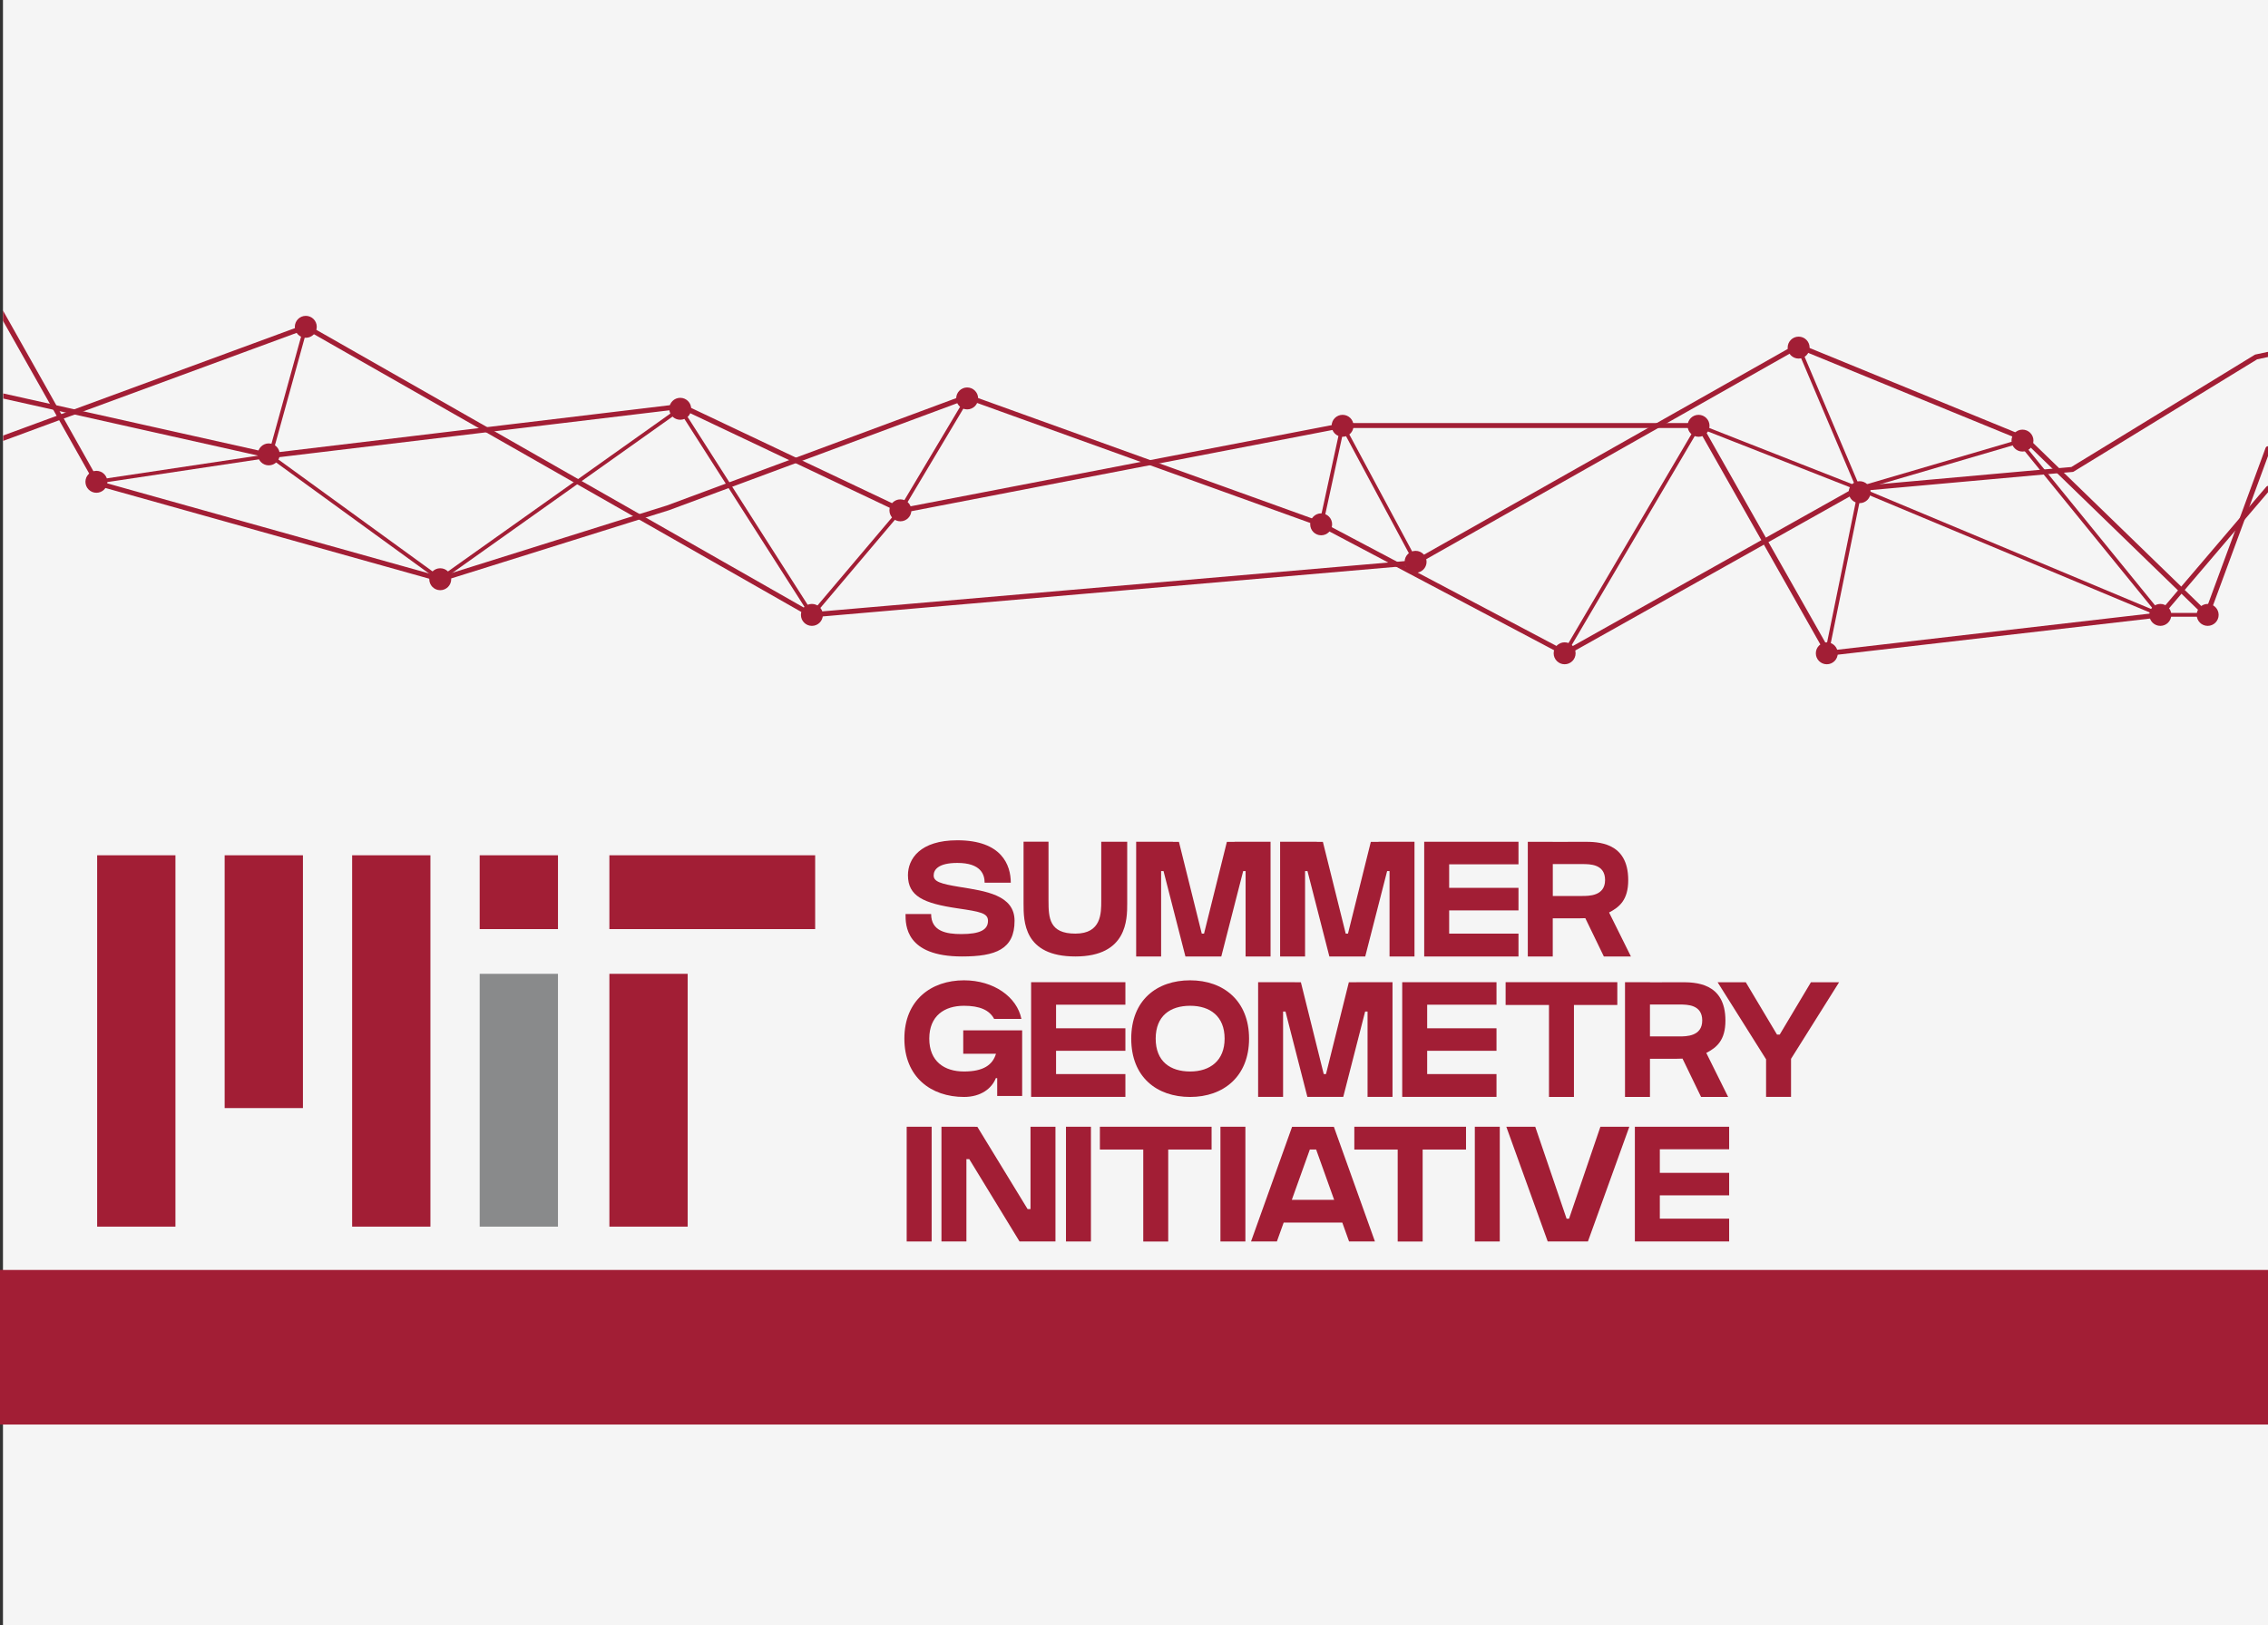 <?xml version="1.0" encoding="UTF-8"?>
<svg id="Layer_2" data-name="Layer 2" xmlns="http://www.w3.org/2000/svg" viewBox="0 0 450.78 323">
  <rect x="0" y="0" width="450.78" height="323" fill="#333333" stroke="none"/>
  <defs>
    <style>
      .cls-1 {
        fill: #000;
      }

      .cls-1, .cls-2, .cls-3, .cls-4 {
        stroke-width: 0px;
      }

      .cls-2 {
        fill: #f5f5f5;
      }

      .cls-3 {
        fill: #a21e35;
      }

      .cls-4 {
        fill: #898a8b;
      }
    </style>
  </defs>
  <g id="Layer_4" data-name="Layer 4">
    <rect class="cls-2" x=".59" width="450.19" height="323"/>
  </g>
  <g id="Layer_3" data-name="Layer 3">
    <g>
      <g>
        <path class="cls-1" d="M27.09,169.97v73.8M52.43,169.97v50.24M77.77,169.97v73.8M103.12,169.97v14.67M128.9,193.53v50.24"/>
        <path class="cls-3" d="M136.68,243.77h-15.56v-50.24h15.56v50.24ZM85.55,243.77h-15.56v-73.8h15.56v73.8ZM34.87,243.77h-15.56v-73.8h15.56v73.8ZM60.21,220.21h-15.56v-50.24h15.56v50.24ZM110.9,184.64h-15.56v-14.67h15.56v14.67Z"/>
      </g>
      <rect class="cls-4" x="95.34" y="193.53" width="15.56" height="50.24"/>
      <rect class="cls-3" x="121.12" y="169.97" width="40.9" height="14.67"/>
    </g>
    <rect class="cls-3" y="252.38" width="450.78" height="30.72"/>
    <g>
      <path class="cls-3" d="M450.78,88.68v1.95l-3.66,9.95-.97,2.63s-.02.04-.03.06v.03s0,.01,0,.01l-6.26,16.98-.69,1.9h0s-.07.18-.07.18c-.01.04-.03.07-.06.1h0c-.07.11-.18.18-.3.21-.16.04-.32,0-.43-.11-.01,0-.02-.01-.03-.02l-.75-.73-.65-.63-3.29-3.19-.72-.69-23.98-23.25-.94-.91-4.3-4.17-1.29-1.25h-.03s-.92-.39-.92-.39l-1.44-.59-40.57-16.62-1.27-.52-.71-.29-.18.1-1.56.88-24.35,13.77-1.77,1-46.08,26.05-2.03,1.15c-.06.03-.13.06-.2.06l-1.88.16h-.02s-1.67.15-1.67.15h-.15s-113.99,9.86-113.99,9.86l-2.2.19h-.04c-.09,0-.17-.02-.25-.06l-1.77-1.01-32.25-18.37-.14-.08s-.04-.02-.06-.03l-1-.57-11.1-6.32h0l-.71-.41h0l-17.39-9.91h0l-.09-.06s-.03-.02-.05-.03l-1.31-.75-32.76-18.66-1.4-.8-.25-.14-.55.2-1.23.45-42.43,15.61h-.01l-1.58.59s-.03.01-.05.01l-.1.04-2.11.77-.95.35-11.13,4.11v-1.07l10.63-3.91.96-.36.8-.29h0l1.59-.59s.03,0,.05-.02l.08-.03,43.9-16.15,1.99-.73c.14-.05.29-.03.42.04l1.85,1.05,33.93,19.33.1.06s.03,0,.05.02l1.32.75h0l16.61,9.48.72.41,11.5,6.55h0l.15.09s.04.02.05.02l1,.57,31.43,17.9.37.2h.01s1.27.74,1.27.74l.97-.08,1.06-.1,112.47-9.71h0l1.81-.15h.01l1.45-.13,1.6-.14.27-.02.43-.25,1.53-.86,44.52-25.17,1.76-1,26.03-14.72,1.81-1.02c.14-.08.3-.09.44-.03l2.09.85,40.9,16.76,2.26.93c.06.02.12.06.16.1l1.13,1.1,5.15,4.99.94.91,23.31,22.61.72.69,3.28,3.19.9.87.47-1.29,5.35-14.5.97-2.64s.02-.04.03-.06v-.02s0-.01,0-.01l5.07-13.78c.08-.2.27-.33.47-.32Z"/>
      <path class="cls-3" d="M450.78,69.94v1.01l-2.16.46-36.46,22.31c-.06.04-.14.07-.21.07l-1.75.15-1.08.1-.24.02-1.79.16-.89.08h0l-34.43,3.1-.61.05h-.01l-1.24.12h-.01l-.33.03h-.03l-.28.16-1.64.92-16.16,9.07-.87.49-37.49,21.03-1.76.99c-.07.05-.16.07-.24.07s-.16-.02-.24-.06l-1.96-1.04-31.37-16.58-1.61-.86h0l-11.67-6.16-1.87-.99-1.93-.7-31.87-11.48-1.84-.66-32.51-11.71-1.72-.62-.24-.09-.75.28h0l-1.23.46-30.83,11.44-1.31.49-12.58,4.67-.72.27h0l-11.89,4.41-4.6,1.44-1.3.41-37.36,11.7-2.02.63c-.09.03-.19.03-.29.01l-2.04-.57-64.36-18.03-1.75-.49c-.13-.03-.24-.12-.3-.23l-1.2-2.14-5.98-10.62-.5-.87-.67-1.2-.66-1.16h0s0-.01,0-.01L.59,63.75v-2.05l10.62,18.87.66,1.17.31.54.49.88,5.9,10.49.94,1.67.16.28,1.05.29h.01l.59.17,63.95,17.9h0l.31.09,1.75.49.14.04.19-.06h0l1.68-.53.61-.18h.02s35.83-11.24,35.83-11.24l1.29-.41h0l5.47-1.71,11.67-4.33.72-.27,11.87-4.4,1.32-.49,31.88-11.83,2.02-.75c.12-.04.24-.04.35,0l1.99.72,34.22,12.33,1.84.66,30.3,10.92,1.57.57.42.15.29.15,1.64.87,13.03,6.89h.01l1.61.85h.02l2.42,1.29s0,.01,0,0l27.59,14.58,1.55.82.15.08,1-.56.54-.3,37.47-21.03.86-.49,16.49-9.25.92-.52.49-.27.28-.16s.04-.03.07-.03h.01s.07-.03.12-.04l.23-.02.4-.04h0l1.34-.12,2.47-.22,31.66-2.84.89-.08h.01l1.6-.14,1.32-.12,2.48-.22,36.43-22.29s.1-.06.16-.07l2.35-.5s.07-.01.1-.01Z"/>
      <path class="cls-3" d="M450.78,96.55v1.28l-4.67,5.47h0s-1.88,2.21-1.88,2.21l-10,11.73-.65.76-2.46,2.89-.79.93-.6.7s-.04.04-.06.05c-.07.07-.17.11-.26.12l-2.08.24-62.09,7.18-1.81.21s-.04,0-.05,0c-.12,0-.24-.05-.33-.13-.04-.03-.08-.08-.11-.13l-.22-.38-.92-1.62h0s-11.22-19.83-11.22-19.83l-.49-.87-11.73-20.71-.75-1.33-.15-.26h-70.59l-.53.1-1.5.29-34.37,6.63-1.91.37-47.44,9.15-1.86.36c-.09.02-.18,0-.26-.03,0,0-.03,0-.04-.01l-.66-.32h-.01l-1.46-.69-18.71-8.87-1.27-.6-19.66-9.32-1.39-.66h-.01l-.41-.2-1.03.12h0l-1.3.16-34.76,4.17h0l-1.67.21h0l-41.07,4.93-.68.08h-.01l-1.09.13h0c-.05,0-.1,0-.16-.01l-.24-.06h0l-2.03-.45h-.05s-36.46-8.16-36.46-8.16l-1.79-.4h0l-1.11-.25-1.32-.3-9.96-2.22v-1.02l9.29,2.07h0s1.32.3,1.32.3l3.5.78,1.8.4h.01l34.85,7.79,2.08.46.26.06.53-.06,1.3-.16,39.6-4.75,1.66-.2,36.34-4.36,2.27-.27c.09-.01.19,0,.27.04l1.69.8,20.8,9.86,1.26.6,17.85,8.46,1.62.77.34.16.49-.09,1.25-.24,45.74-8.82,1.91-.37,36.05-6.94,2.1-.41h62.51s8.46,0,8.46,0c.18,0,.35.1.43.26l.09.15.59,1.04h0s.32.58.32.58l11.77,20.78.5.87,11.29,19.93.29.51.56,1h0s.06.1.06.1l1.49-.17,62.08-7.18.45-.05,1.43-.17.19-.22,1.07-1.25,2.5-2.94.65-.76,11.72-13.74v-.02s0-.01,0-.01l1.88-2.2,3.28-3.85c.1-.12.23-.18.38-.18Z"/>
      <circle class="cls-3" cx="60.78" cy="64.95" r="2.18"/>
      <circle class="cls-3" cx="53.42" cy="90.3" r="2.18"/>
      <circle class="cls-3" cx="135.2" cy="81.24" r="2.18"/>
      <circle class="cls-3" cx="178.96" cy="101.42" r="2.18"/>
      <circle class="cls-3" cx="262.59" cy="104.2" r="2.18"/>
      <circle class="cls-3" cx="281.36" cy="111.65" r="2.18"/>
      <circle class="cls-3" cx="310.98" cy="129.83" r="2.18"/>
      <circle class="cls-3" cx="357.49" cy="69.08" r="2.18"/>
      <circle class="cls-3" cx="266.85" cy="84.62" r="2.18"/>
      <circle class="cls-3" cx="337.6" cy="84.62" r="2.18"/>
      <circle class="cls-3" cx="363.09" cy="129.83" r="2.18"/>
      <circle class="cls-3" cx="369.62" cy="97.81" r="2.18"/>
      <circle class="cls-3" cx="401.98" cy="87.56" r="2.18"/>
      <circle class="cls-3" cx="429.38" cy="122.2" r="2.18"/>
      <circle class="cls-3" cx="438.79" cy="122.2" r="2.18"/>
      <circle class="cls-3" cx="192.23" cy="79.18" r="2.18"/>
      <circle class="cls-3" cx="87.5" cy="115.11" r="2.18"/>
      <circle class="cls-3" cx="161.37" cy="122.2" r="2.18"/>
      <circle class="cls-3" cx="19.16" cy="95.75" r="2.18"/>
      <path class="cls-3" d="M161.37,122.57s-.02,0-.03,0c-.12,0-.23-.07-.29-.17l-25.96-40.62-47.39,33.64c-.13.09-.31.09-.44,0l-33.8-24.54c-.13-.09-.18-.25-.14-.4l7.09-25.63c.05-.2.26-.32.46-.26.2.06.32.26.26.46l-7.02,25.38,33.38,24.23,47.49-33.71c.08-.06.19-.08.29-.06.1.02.19.08.25.17l25.9,40.52,17.26-20.39,13.24-22.19c.11-.18.34-.24.51-.13s.24.34.13.51l-13.27,22.24-17.62,20.83c-.07.08-.18.13-.29.13Z"/>
      <path class="cls-3" d="M281.36,112.02c-.13,0-.26-.07-.33-.2l-14.03-26.13-4.04,18.59c-.04.2-.24.33-.45.29-.2-.04-.33-.24-.29-.45l4.26-19.58c.03-.15.16-.27.31-.29.15-.02.31.06.38.19l14.51,27.02c.1.18.03.41-.15.51-.06.03-.12.04-.18.04Z"/>
      <path class="cls-3" d="M363.09,130.2s-.05,0-.08,0c-.2-.04-.33-.24-.29-.44l6.53-32.02c.04-.2.23-.34.44-.29.2.04.33.24.29.44l-6.53,32.02c-.04.18-.19.3-.37.3Z"/>
      <path class="cls-3" d="M310.98,130.2c-.07,0-.13-.02-.19-.05-.18-.1-.24-.33-.13-.51l26.61-45.21c.09-.16.29-.23.46-.16l31.67,12.44,32.48-9.52c.2-.06.41.06.47.25.06.2-.06.41-.25.47l-32.6,9.55c-.08.02-.17.02-.24-.01l-31.49-12.37-26.45,44.93c-.07.12-.2.18-.32.18Z"/>
      <path class="cls-3" d="M429.38,122.57s-.1,0-.14-.03l-60-25.08c-.09-.04-.16-.11-.2-.2l-11.89-28.04c-.08-.19,0-.41.2-.49.19-.08.41,0,.49.2l11.83,27.9,58.48,24.45-27.09-33.29c-.13-.16-.11-.4.05-.53.16-.13.4-.11.53.05l28.04,34.45c.11.13.11.32,0,.46-.07.1-.19.15-.3.15Z"/>
      <path class="cls-3" d="M438.79,122.57h-9.41c-.21,0-.38-.17-.38-.38s.17-.38.38-.38h9.41c.21,0,.38.17.38.38s-.17.38-.38.38Z"/>
      <path class="cls-3" d="M19.16,96.13c-.18,0-.34-.13-.37-.32-.03-.21.11-.4.32-.43l34.53-5.18c.21-.03.4.11.43.31.03.21-.11.4-.32.43l-34.53,5.18s-.04,0-.06,0Z"/>
    </g>
    <path class="cls-3" d="M201.65,183c0,5.66-3.77,7.08-10.44,7.08-11.24,0-11.23-6.23-11.23-8.43h5.09c0,3.44,3.03,3.98,5.99,3.98,3.75,0,5.31-.86,5.31-2.63,0-1.55-1.56-1.82-6.03-2.48-6.81-1-9.88-2.42-9.88-6.59,0-3.22,2.38-6.94,9.82-6.94,8.85,0,10.62,4.95,10.62,8.43h-5.2c0-1.58-.7-3.93-5.42-3.93-3.84,0-4.71,1.39-4.71,2.49,0,1.21,1.34,1.66,5.16,2.28,5.11.83,10.92,1.58,10.92,6.74Z"/>
    <path class="cls-3" d="M218.88,167.28h5.16v12.29c0,3.11,0,10.51-10.3,10.51s-10.3-7.01-10.3-10.53v-12.28h4.96v11.71c0,3.43.15,6.56,5.34,6.56s5.14-4.07,5.14-6.56,0-11.71,0-11.71Z"/>
    <path class="cls-3" d="M252.53,167.28v22.8h-4.96v-16.97h-.48l-4.35,16.97h-7.13l-4.35-16.97h-.48v16.97h-4.96v-22.8h7.3v.02h1.2l4.54,18.24h.45l4.54-18.24h1.53v-.02h7.13Z"/>
    <path class="cls-3" d="M281.14,167.28v22.8h-4.96v-16.97h-.48l-4.35,16.97h-7.13l-4.35-16.97h-.48v16.97h-4.96v-22.8h7.3v.02h1.2l4.54,18.24h.45l4.54-18.24h1.53v-.02h7.13Z"/>
    <path class="cls-3" d="M301.81,167.28v4.48h-13.78v4.68h13.78v4.48h-13.78v4.62h13.78v4.54h-13.78s-4.96,0-4.96,0v-22.8h18.74Z"/>
    <path class="cls-3" d="M319.81,181.33l4.35,8.76h-5.38l-3.69-7.62c-.49.02-.91.03-1.22.03h-5.25v7.59h-4.96v-22.8h4.96v.02c1.21,0,4.81-.02,6.17-.02,2.74,0,8.83,0,8.83,7.62,0,3.94-1.75,5.36-3.8,6.43ZM319.02,174.89c0-3.17-2.99-3.17-4.53-3.17h-5.86v6.34h5.78c1.41,0,4.61.02,4.61-3.17Z"/>
    <path class="cls-3" d="M203.16,204.76v13.05h-4.96v-3.55h-.27c-.8,2.05-2.97,3.74-6.33,3.74-6.55,0-11.85-3.95-11.85-11.59s5.31-11.59,11.85-11.59c5.91,0,10.53,3.3,11.41,7.67h-5.42c-.94-1.76-2.86-2.61-5.99-2.61-3.9,0-6.9,2-6.9,6.53s3,6.53,6.9,6.53,5.7-1.34,6.36-3.53h-6.51v-4.65h11.71Z"/>
    <path class="cls-3" d="M223.68,195.19v4.48h-13.78v4.68h13.78v4.48h-13.78v4.62h13.78v4.54h-13.78s-4.96,0-4.96,0v-22.8h18.74Z"/>
    <path class="cls-3" d="M248.26,206.41c0,7.5-5.07,11.59-11.71,11.59s-11.71-3.95-11.71-11.59,5.07-11.59,11.71-11.59,11.71,4.09,11.71,11.59ZM243.4,206.41c0-4.46-2.9-6.53-6.85-6.53s-6.85,2-6.85,6.53,2.9,6.53,6.85,6.53,6.85-2.15,6.85-6.53Z"/>
    <path class="cls-3" d="M276.77,195.19v22.8h-4.96v-16.97h-.48l-4.35,16.97h-7.13l-4.35-16.97h-.48v16.97h-4.96v-22.8h7.3v.02h1.2l4.54,18.24h.45l4.54-18.24h1.53v-.02h7.13Z"/>
    <path class="cls-3" d="M297.44,195.19v4.48h-13.78v4.68h13.78v4.48h-13.78v4.62h13.78v4.54h-13.78s-4.96,0-4.96,0v-22.8h18.74Z"/>
    <path class="cls-3" d="M299.26,195.19h22.19v4.53h-8.62v18.28h-4.96v-18.28h-8.62v-4.53Z"/>
    <path class="cls-3" d="M339.13,209.24l4.35,8.76h-5.38l-3.69-7.62c-.49.02-.91.03-1.22.03h-5.25v7.59h-4.96v-22.8h4.96v.02c1.21,0,4.81-.02,6.17-.02,2.74,0,8.83,0,8.83,7.62,0,3.94-1.75,5.36-3.8,6.43ZM338.33,202.8c0-3.17-2.99-3.17-4.53-3.17h-5.86v6.34h5.78c1.41,0,4.61.02,4.61-3.17Z"/>
    <path class="cls-3" d="M365.53,195.21l-9.55,15.21v7.57h-4.96v-7.47l-9.63-15.31h5.6l6.2,10.39h.54l6.2-10.39h5.6Z"/>
    <path class="cls-3" d="M180.21,246.72v-22.8h4.96v22.8h-4.96Z"/>
    <path class="cls-3" d="M204.82,223.92h4.96v22.8h-7.14l-9.99-16.36h-.57v16.36h-4.96v-22.8h6.7v.02h.44l9.98,16.34h.58v-16.36Z"/>
    <path class="cls-3" d="M211.87,246.72v-22.8h4.96v22.8h-4.96Z"/>
    <path class="cls-3" d="M218.62,223.92h22.19v4.53h-8.62v18.28h-4.96v-18.28h-8.62v-4.53Z"/>
    <path class="cls-3" d="M242.57,246.72v-22.8h4.96v22.8h-4.96Z"/>
    <path class="cls-3" d="M273.28,246.72h-5.14l-1.35-3.76h-11.65l-1.35,3.76h-5.14l8.16-22.78h8.31l8.16,22.78ZM265.17,238.44l-3.58-10h-1.25l-3.58,10h8.41Z"/>
    <path class="cls-3" d="M269.19,223.92h22.19v4.53h-8.62v18.28h-4.96v-18.28h-8.62v-4.53Z"/>
    <path class="cls-3" d="M293.13,246.72v-22.8h4.96v22.8h-4.96Z"/>
    <path class="cls-3" d="M318.09,223.92h5.75l-8.23,22.8h-7.99l-8.23-22.8h5.75l6.23,18.27h.49l6.23-18.27Z"/>
    <path class="cls-3" d="M343.68,223.92v4.48h-13.78v4.68h13.78v4.48h-13.78v4.62h13.78v4.54h-13.78s-4.96,0-4.96,0v-22.8h18.74Z"/>
  </g>
</svg>